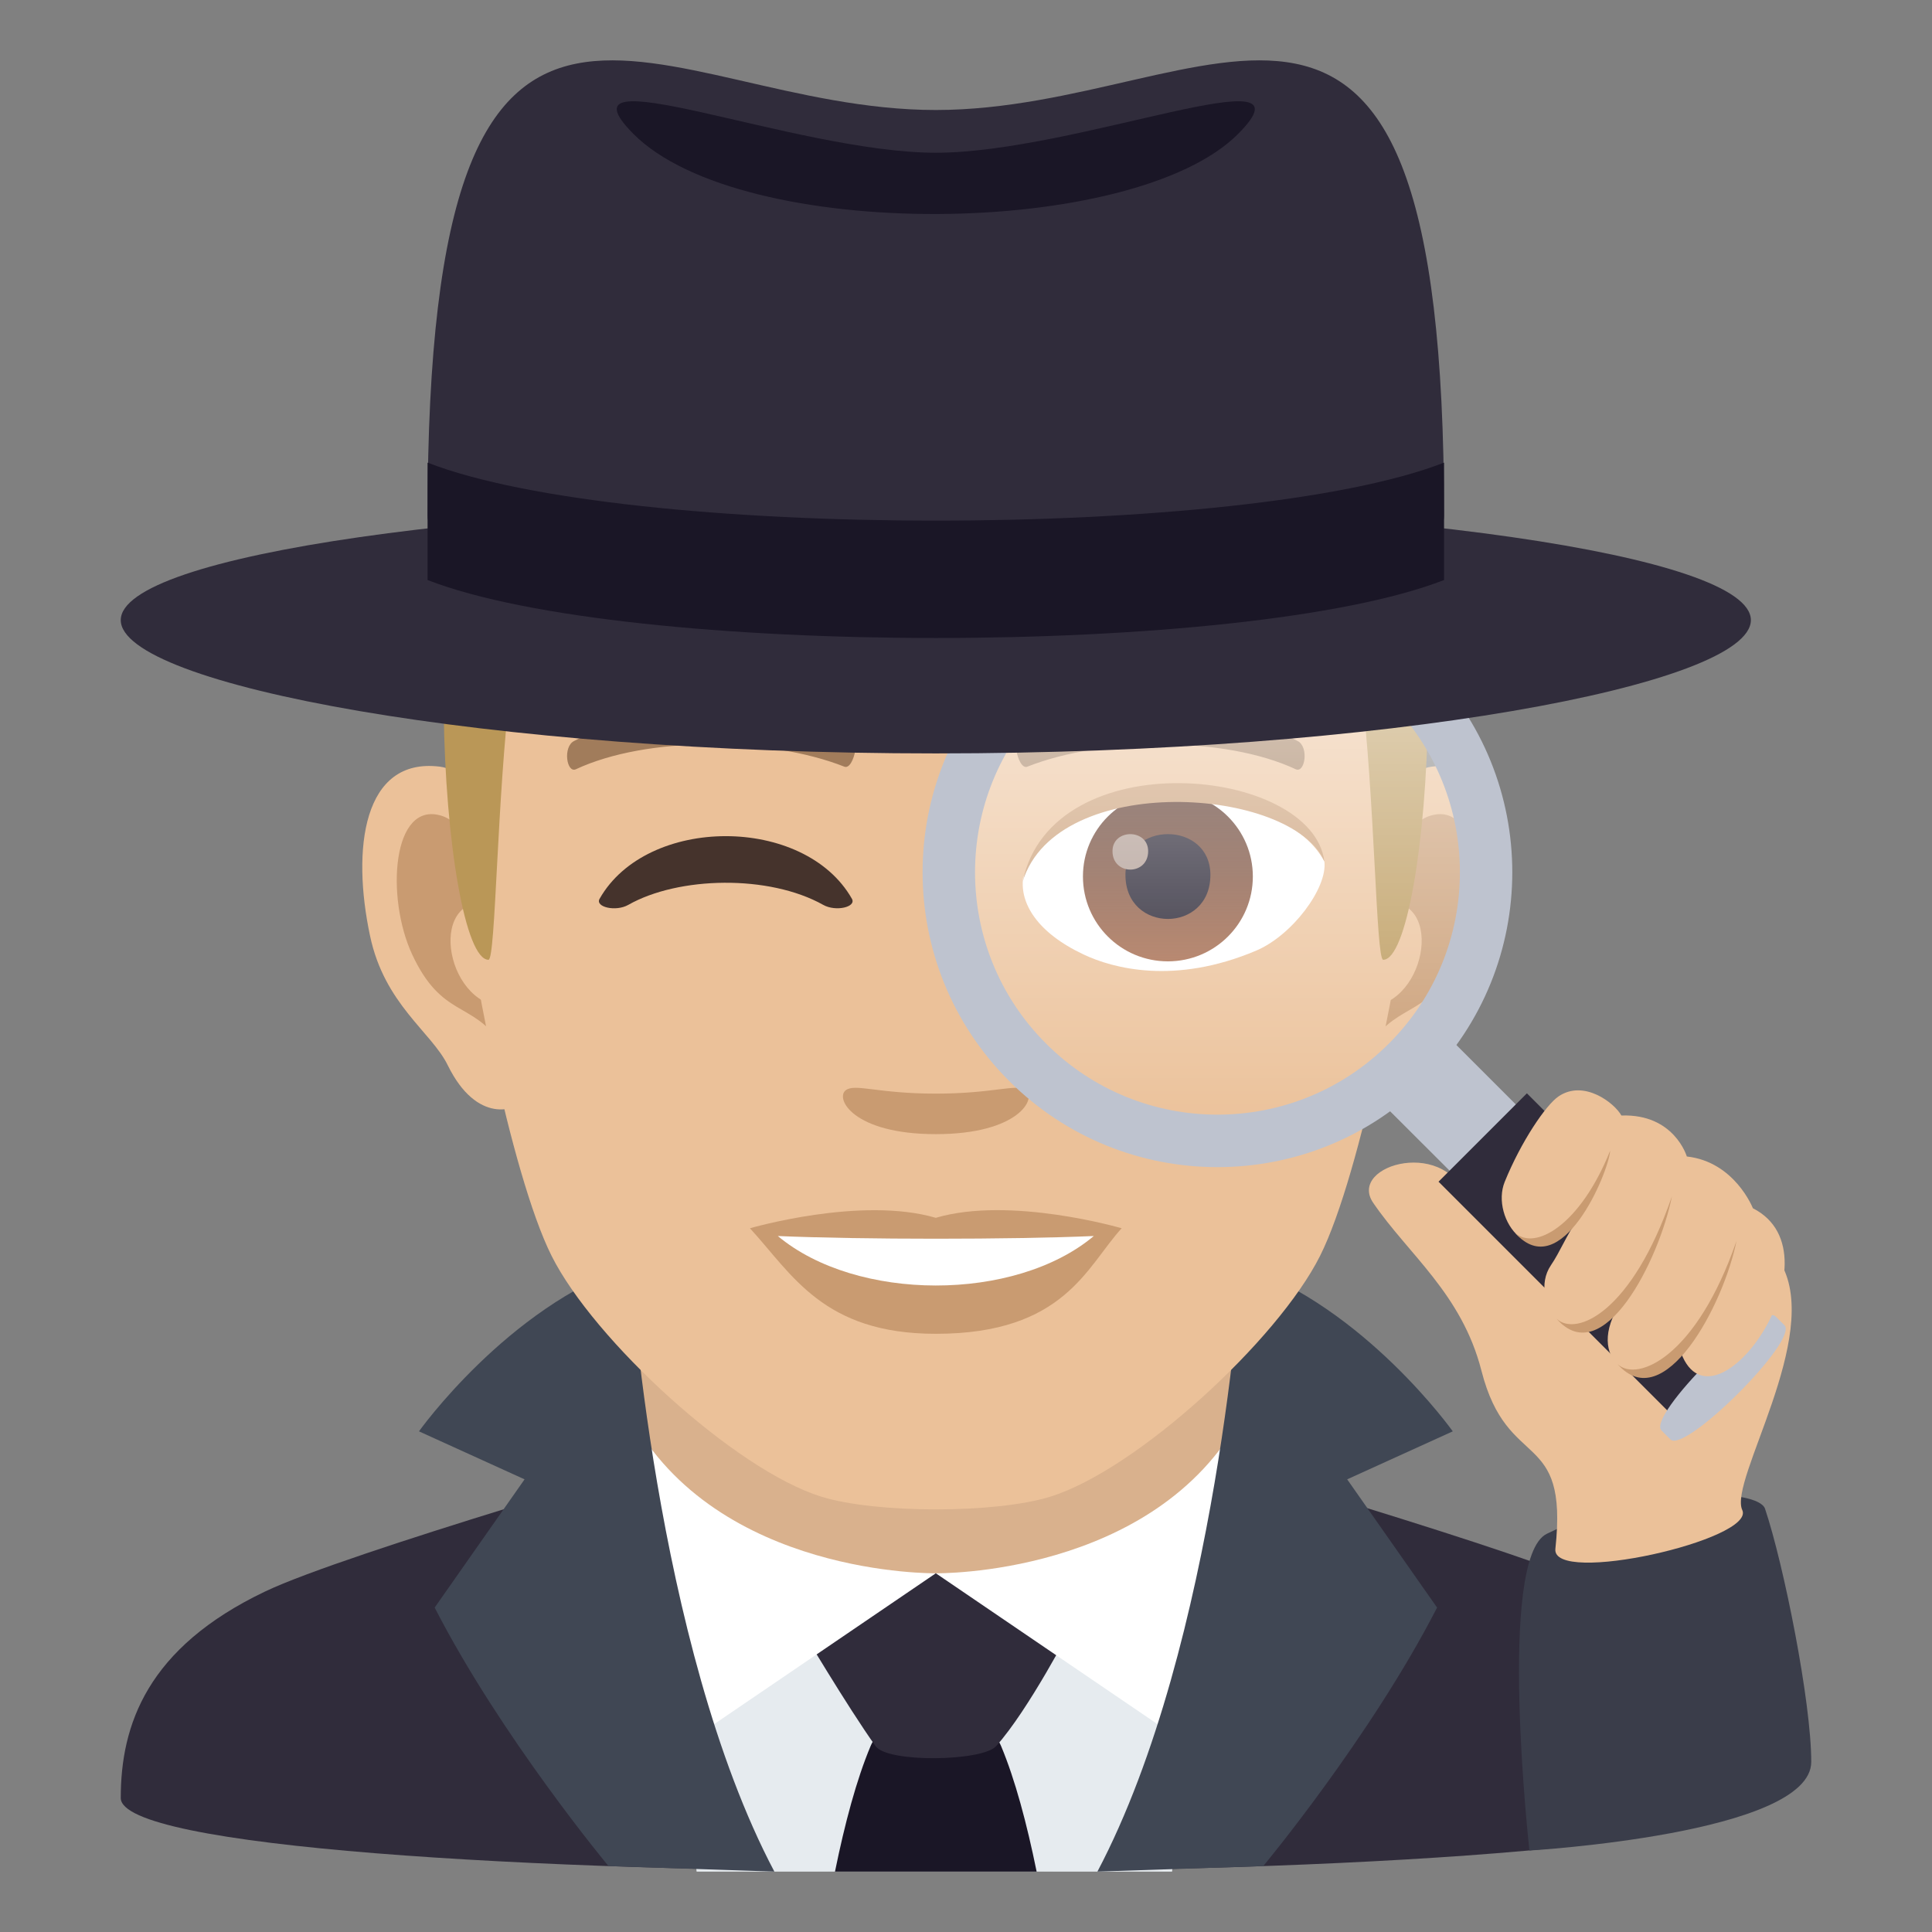 <?xml version="1.0" encoding="utf-8"?>
<!-- Generator: Adobe Illustrator 15.0.0, SVG Export Plug-In . SVG Version: 6.00 Build 0)  -->
<!DOCTYPE svg PUBLIC "-//W3C//DTD SVG 1.1//EN" "http://www.w3.org/Graphics/SVG/1.1/DTD/svg11.dtd">
<svg version="1.1" id="Layer_1" xmlns:x="http://ns.adobe.com/Extensibility/1.0/" xmlns:i="http://ns.adobe.com/AdobeIllustrator/10.0/" xmlns:graph="http://ns.adobe.com/Graphs/1.0/"
	 xmlns="http://www.w3.org/2000/svg" xmlns:xlink="http://www.w3.org/1999/xlink" xmlns:a="http://ns.adobe.com/AdobeSVGViewerExtensions/3.0/"
	 x="0px" y="0px" width="64px" height="64px" viewBox="0 0 64 64" enable-background="new 0 0 64 64" xml:space="preserve">
<rect x="0" y="0" width="64" height="64" fill="#808080" stroke="none"/>
<path fill="#302C3B" d="M8.785,52.719c2.703-1.289,13.985-4.544,13.985-4.544l16.438-0.036c0,0,11.381,3.283,14.065,4.576
	C57.18,54.588,58,57.145,58,59.561c0,3.254-54,3.254-54,0C4,57.141,4.871,54.584,8.785,52.719z"/>
<polygon fill="#E6EBEF" points="21.609,47.785 40.391,47.785 38.826,62 23.076,62 "/>
<polygon fill="#D9B18D" points="20.875,49.949 31,54.781 41.125,49.949 41.125,41.914 20.875,41.914 "/>
<path fill="#1A1626" d="M33.164,57.844c-0.582-1.393-3.744-1.393-4.326,0c-0.464,1.105-0.853,2.559-1.178,4.156h6.68
	C34.015,60.402,33.626,58.949,33.164,57.844z"/>
<path fill="#302C3B" d="M32.997,57.844c-0.45,0.504-3.595,0.559-3.992,0c-0.944-1.324-2.496-3.945-2.496-3.945
	s3.918-1.781,4.491-1.781c0.578,0,4.493,1.781,4.493,1.781S34.083,56.631,32.997,57.844z"/>
<path fill="#FFFFFF" d="M41.125,46.91l1.679,1.131c0,0-1.134,2.949-2.819,10.191L31,52.117C31,52.117,38.24,52.229,41.125,46.91z"/>
<path fill="#FFFFFF" d="M20.875,46.91l-1.677,1.131c0,0,1.132,2.949,2.817,10.191L31,52.117C31,52.117,23.76,52.229,20.875,46.91z"
	/>
<path fill="#404754" d="M41.847,61.816c0,0,3.561-4.281,5.758-8.563l-2.978-4.248l3.498-1.59c0,0-2.918-4.104-7-5.502
	c0,0-0.787,12.541-4.772,20.086L41.847,61.816z"/>
<path fill="#404754" d="M20.157,61.816c0,0-3.561-4.281-5.758-8.563l2.978-4.248l-3.498-1.59c0,0,2.918-4.104,7-5.502
	c0,0,0.787,12.541,4.773,20.086L20.157,61.816z"/>
<path fill="#3A3D4A" d="M58.469,49.979c-0.223-0.662-3.883-0.809-7.229,0.83c-1.654,0.811-0.576,10.492-0.576,10.492
	S60,60.752,60,58.363C60,56.369,59.086,51.816,58.469,49.979z"/>
<path id="Path_1266_" fill="#EBC199" d="M47.441,25.395c-2.545,0.307-4.383,8.814-2.781,11.06c0.225,0.313,1.535,0.814,2.508-1.168
	c0.539-1.098,2.092-2.014,2.574-4.277C50.359,28.11,49.975,25.088,47.441,25.395z"/>
<path id="Path_1265_" fill="#EBC199" d="M14.561,25.395c2.545,0.307,4.383,8.814,2.781,11.06c-0.225,0.313-1.535,0.814-2.51-1.168
	c-0.537-1.098-2.092-2.014-2.572-4.277C11.641,28.11,12.027,25.088,14.561,25.395z"/>
<path id="Path_1264_" fill="#C99B71" d="M47.373,27.024c-0.664,0.209-1.389,1.221-1.781,2.898c2.32-0.498,1.74,3.361-0.277,3.434
	c0.02,0.389,0.045,0.787,0.094,1.207c0.971-1.408,1.959-0.844,2.938-2.939C49.227,29.734,49.018,26.51,47.373,27.024z"/>
<path id="Path_1263_" fill="#C99B71" d="M16.41,29.918c-0.395-1.675-1.117-2.685-1.781-2.894c-1.643-0.514-1.855,2.71-0.973,4.599
	c0.979,2.096,1.967,1.531,2.939,2.939c0.047-0.42,0.074-0.82,0.09-1.209C14.689,33.26,14.117,29.447,16.41,29.918z"/>
<path id="Path_1262_" fill="#EBC199" d="M31,9.035c-11.027,0-16.34,8.329-15.676,19.909c0.133,2.33,1.582,9.93,2.947,12.656
	c1.398,2.789,6.074,7.09,8.938,7.98c1.811,0.561,5.773,0.561,7.582,0c2.865-0.891,7.543-5.191,8.939-7.98
	c1.369-2.727,2.814-10.324,2.945-12.656C47.344,17.364,42.031,9.035,31,9.035z"/>
<path id="Path_1261_" fill="#A17C5B" d="M42.982,24.545c-2.521-1.336-7.348-1.4-9.146-0.469c-0.387,0.178-0.131,1.441,0.193,1.322
	c2.504-0.99,6.547-1.012,8.893,0.084C43.234,25.625,43.365,24.731,42.982,24.545z"/>
<path id="Path_1260_" fill="#A17C5B" d="M19.02,24.545c2.521-1.336,7.346-1.4,9.146-0.469c0.385,0.178,0.131,1.441-0.193,1.322
	c-2.51-0.99-6.547-1.012-8.895,0.084C18.768,25.625,18.639,24.731,19.02,24.545z"/>
<path id="Path_1259_" fill="#C99B71" d="M33.977,36.109c-0.314-0.219-1.053,0.119-2.977,0.119c-1.92,0-2.66-0.338-2.975-0.119
	C27.648,36.375,28.248,37.57,31,37.57C33.754,37.57,34.355,36.375,33.977,36.109z"/>
<path id="Path_1258_" fill="#FFFFFF" d="M33.891,29.09c-0.104,0.822,0.452,1.797,2.001,2.527c0.981,0.465,3.024,1.012,5.708-0.121
	c1.208-0.506,2.379-2.082,2.272-2.957C42.417,25.801,35.252,25.401,33.891,29.09z"/>
<linearGradient id="Oval_1_" gradientUnits="userSpaceOnUse" x1="-425.233" y1="477.417" x2="-425.233" y2="478.272" gradientTransform="matrix(6.57 0 0 -6.57 2832.511 3168.528)">
	<stop  offset="0" style="stop-color:#A6694A"/>
	<stop  offset="1" style="stop-color:#4F2A1E"/>
	<a:midPointStop  offset="0" style="stop-color:#A6694A"/>
	<a:midPointStop  offset="0.5" style="stop-color:#A6694A"/>
	<a:midPointStop  offset="1" style="stop-color:#4F2A1E"/>
</linearGradient>
<path id="Oval_166_" fill="url(#Oval_1_)" d="M38.688,26.227c1.555,0,2.814,1.258,2.814,2.808c0,1.555-1.26,2.811-2.814,2.811
	s-2.814-1.256-2.814-2.811C35.873,27.485,37.133,26.227,38.688,26.227z"/>
<path id="Path_1257_" fill="#1A1626" d="M37.282,28.984c0,1.943,2.814,1.943,2.814,0C40.097,27.18,37.282,27.18,37.282,28.984z"/>
<path id="Path_1256_" fill="#AB968C" d="M36.853,28.196c0,0.814,1.181,0.814,1.181,0C38.033,27.444,36.853,27.444,36.853,28.196z"/>
<path id="Path_1255_" fill="#C99B71" d="M33.879,29.197c1.141-3.66,8.929-3.136,9.993-0.658
	C43.477,25.385,34.852,24.549,33.879,29.197z"/>
<path fill="#E3BE86" d="M45.086,11.793C42.672,8.533,38.254,6,31,6c-7.252,0-11.668,2.533-14.082,5.794
	C13.5,16.411,48.502,16.411,45.086,11.793z"/>
<linearGradient id="SVGID_1_" gradientUnits="userSpaceOnUse" x1="31.002" y1="31.793" x2="31.002" y2="10.412">
	<stop  offset="0.5" style="stop-color:#BA9757"/>
	<stop  offset="0.647" style="stop-color:#C29E60"/>
	<stop  offset="0.887" style="stop-color:#D7B378"/>
	<stop  offset="1" style="stop-color:#E3BE86"/>
	<a:midPointStop  offset="0.5" style="stop-color:#BA9757"/>
	<a:midPointStop  offset="0.6" style="stop-color:#BA9757"/>
	<a:midPointStop  offset="1" style="stop-color:#E3BE86"/>
</linearGradient>
<path fill="url(#SVGID_1_)" d="M45.086,11.793C42.672,8.533,38.254,12.069,31,12.069c-7.252,0-11.668-3.536-14.082-0.275
	c-3.418,4.617-2.258,20-0.736,20c0.24,0,0.275-5.38,0.736-9.103c0.373-3.029,1.094-5.969,1.924-6.449
	c2.531-1.467,7.412,0.631,12.158,0.631s9.629-2.098,12.162-0.631c0.828,0.48,1.547,3.42,1.924,6.449
	c0.459,3.723,0.494,9.103,0.734,9.103C47.342,31.793,48.502,16.411,45.086,11.793z"/>
<path fill="#EBC199" d="M45.488,39.844c-0.873-1.279,2.57-2.223,3.139,0.023c0.229,0.908,9.631,0.668,10.381,2.01
	c1.352,2.41-1.748,7.166-1.293,8.145c0.453,0.979-6.324,2.516-6.191,1.285c0.436-4.033-1.584-2.508-2.449-5.9
	C48.422,42.855,46.654,41.555,45.488,39.844z"/>
<linearGradient id="SVGID_2_" gradientUnits="userSpaceOnUse" x1="40.33" y1="37.685" x2="40.33" y2="20.102">
	<stop  offset="0" style="stop-color:#FFFFFF;stop-opacity:0"/>
	<stop  offset="1" style="stop-color:#FFFFFF"/>
	<a:midPointStop  offset="0" style="stop-color:#FFFFFF;stop-opacity:0"/>
	<a:midPointStop  offset="0.5" style="stop-color:#FFFFFF;stop-opacity:0"/>
	<a:midPointStop  offset="1" style="stop-color:#FFFFFF"/>
</linearGradient>
<circle opacity="0.65" fill="url(#SVGID_2_)" cx="40.331" cy="28.893" r="8.789"/>
<polygon fill="#BEC3CF" points="48.217,38.977 50.412,36.785 48.063,34.436 45.869,36.633 "/>
<path fill="#BEC3CF" d="M47.235,35.801c3.816-3.816,3.815-9.998,0.001-13.816c-3.814-3.813-10-3.814-13.813,0
	c-3.815,3.814-3.815,10.003,0,13.818C37.236,39.617,43.424,39.617,47.235,35.801z M34.652,34.57
	c-3.138-3.131-3.137-8.222,0.002-11.357c3.134-3.137,8.218-3.135,11.352,0c3.14,3.137,3.14,8.224,0,11.359
	C42.872,37.709,37.786,37.709,34.652,34.57z"/>
<rect x="51.019" y="36.02" transform="matrix(-0.707 0.707 -0.707 -0.707 120.088 33.584)" fill="#302C3B" width="4.141" height="11.274"/>
<path fill="#BEC3CF" d="M55.334,47.682c0.48,0.48,4.263-3.297,3.779-3.781l-0.294-0.293c-0.483-0.484-4.265,3.295-3.781,3.777
	L55.334,47.682z"/>
<path fill="#EBC199" d="M53.711,36.953c1.753-0.063,2.167,1.357,2.167,1.357c1.589,0.176,2.189,1.715,2.189,1.715
	c3.056,1.553-1.414,7.904-2.428,4.652c-1.293,1.602-3.145,0.502-2.048-1.363c-1.411,1.916-3.018-0.213-2.218-1.396
	c0.301-0.441,0.516-0.99,0.868-1.496c-1.462,1.924-2.885-0.064-2.396-1.271c0.543-1.336,1.364-2.549,1.787-2.834
	C52.474,35.75,53.484,36.541,53.711,36.953z"/>
<path fill="#C99B71" d="M50.188,40.838c1.529,1.74,3.1-1.988,3.15-2.719C52.346,40.594,50.846,41.439,50.188,40.838z"/>
<path fill="#C99B71" d="M51.566,43.688c1.53,1.742,3.387-1.916,3.82-4.061C54.062,43.467,52.224,44.291,51.566,43.688z"/>
<path fill="#C99B71" d="M53.589,45.193c1.529,1.742,3.502-1.941,3.935-4.086C56.199,44.947,54.247,45.797,53.589,45.193z"/>
<path fill="#302C3B" d="M58,20.542c0,2.146-12.091,4.416-27,4.416c-14.913,0-27-2.27-27-4.416s12.087-3.887,27-3.887
	C45.909,16.655,58,18.395,58,20.542z"/>
<path fill="#302C3B" d="M47.836,17.081c0,4.111-33.672,4.111-33.672,0C14.164-4.932,21.7,3.644,31,3.644
	C40.298,3.644,47.836-4.932,47.836,17.081z"/>
<path fill="#1A1626" d="M31,5.06c-4.667,0-12.748-3.377-10.02-0.627c3.584,3.607,16.584,3.477,20.037,0
	C43.749,1.683,35.665,5.06,31,5.06z"/>
<path fill="#1A1626" d="M14.164,15.325v3.889c6.579,2.561,27.093,2.561,33.672,0v-3.889C41.265,17.887,20.733,17.887,14.164,15.325z
	"/>
<path id="Path_1254_" fill="#C99B71" d="M30.999,40.342c-2.48-0.727-6.156,0.346-6.156,0.346c1.4,1.523,2.426,3.496,6.156,3.496
	c4.273,0,5.002-2.24,6.158-3.496C37.157,40.688,33.479,39.611,30.999,40.342z"/>
<path id="Path_1253_" fill="#FFFFFF" d="M25.767,40.945c2.602,2.178,7.852,2.193,10.467,0
	C33.462,41.064,28.558,41.064,25.767,40.945z"/>
<path fill="#45332C" d="M20.813,29.975c1.665-0.945,4.659-1.008,6.457,0c0.415,0.234,1.105,0.072,0.951-0.201
	c-1.571-2.769-6.792-2.765-8.359,0C19.707,30.047,20.398,30.211,20.813,29.975z"/>
</svg>
